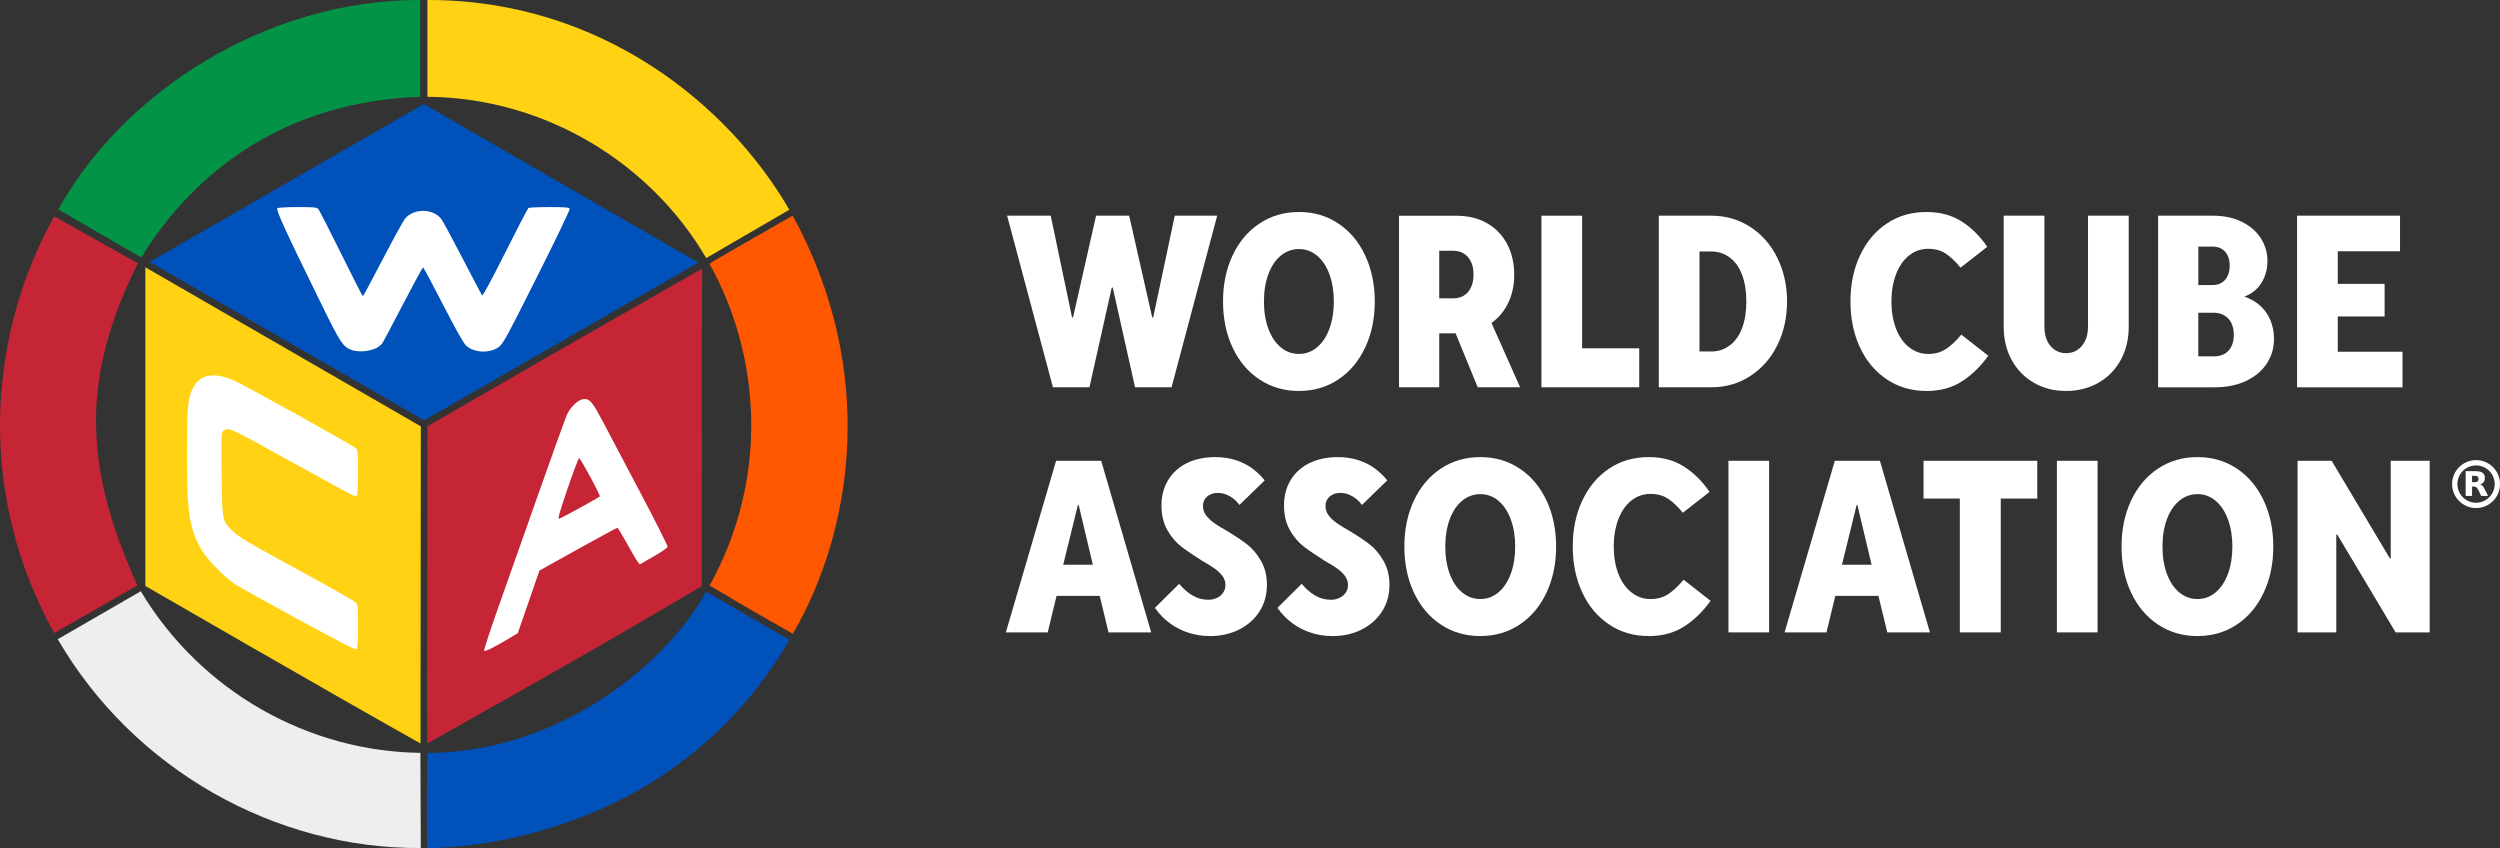 <?xml version="1.0" encoding="UTF-8" standalone="no"?>
<svg
   id="Layer_2"
   data-name="Layer 2"
   viewBox="0 0 781.22 265.01"
   version="1.1"
   sodipodi:docname="WCA Logo Lockup.svg"
   inkscape:version="1.4.2 (f4327f4, 2025-05-13)"
   inkscape:export-filename="WCA Logo Lockup.png"
   inkscape:export-xdpi="96"
   inkscape:export-ydpi="96"
   xmlns:inkscape="http://www.inkscape.org/namespaces/inkscape"
   xmlns:sodipodi="http://sodipodi.sourceforge.net/DTD/sodipodi-0.dtd"
   xmlns="http://www.w3.org/2000/svg"
   xmlns:svg="http://www.w3.org/2000/svg">
  <rect x="0" y="0" width="781.22" height="265.01" fill="#333333" stroke="none"/>
  <sodipodi:namedview
     id="namedview35"
     pagecolor="#ffffff"
     bordercolor="#000000"
     borderopacity="0.25"
     inkscape:showpageshadow="2"
     inkscape:pageopacity="0.0"
     inkscape:pagecheckerboard="0"
     inkscape:deskcolor="#d1d1d1"
     inkscape:zoom="1.0933988"
     inkscape:cx="477.86772"
     inkscape:cy="169.65447"
     inkscape:window-width="2560"
     inkscape:window-height="1369"
     inkscape:window-x="-8"
     inkscape:window-y="1432"
     inkscape:window-maximized="1"
     inkscape:current-layer="g35" />
  <defs
     id="defs1">
    <style
       id="style1">
      .cls-1 {
        fill: #c62535;
      }

      .cls-2 {
        fill: #029347;
      }

      .cls-3 {
        fill: #ffd313;
      }

      .cls-4 {
        fill: #fff;
      }

      .cls-5 {
        fill: #ff5800;
      }

      .cls-6 {
        fill: #0051ba;
      }

      .cls-7 {
        fill: #eee;
      }
    </style>
  </defs>
  <g
     id="Layer_1-2"
     data-name="Layer 1">
    <g
       id="g35">
      <g
         id="g23"
         style="fill:#ffffff">
        <g
           id="g20"
           style="fill:#ffffff">
          <path
             d="M329.03,121.02l-14.32-53.62h13.63l6.66,31.79h.31l7.2-31.79h10.34l7.2,31.79h.31l6.74-31.79h13.25l-14.25,53.62h-11.41l-6.97-31.17h-.31l-6.97,31.17h-11.41Z"
             id="path1"
             style="fill:#ffffff" />
          <path
             d="M405.93,122.17c-4.65,0-8.77-1.2-12.37-3.6-3.6-2.4-6.4-5.72-8.39-9.96-1.99-4.24-2.99-9.04-2.99-14.4s1-10.16,2.99-14.4c1.99-4.24,4.79-7.56,8.39-9.96,3.6-2.4,7.72-3.6,12.37-3.6s8.69,1.2,12.29,3.6c3.6,2.4,6.4,5.73,8.39,10,1.99,4.26,2.99,9.05,2.99,14.36s-.99,10.1-2.99,14.36c-1.99,4.26-4.79,7.6-8.39,10-3.6,2.4-7.7,3.6-12.29,3.6ZM405.93,110.6c2.09,0,3.97-.69,5.63-2.07,1.66-1.38,2.95-3.32,3.87-5.82.92-2.5,1.38-5.34,1.38-8.5s-.46-6-1.38-8.5c-.92-2.5-2.21-4.44-3.87-5.82-1.66-1.38-3.54-2.07-5.63-2.07s-4.05.69-5.71,2.07c-1.66,1.38-2.95,3.31-3.87,5.78-.92,2.48-1.38,5.32-1.38,8.54s.46,6.06,1.38,8.54c.92,2.48,2.21,4.4,3.87,5.78,1.66,1.38,3.56,2.07,5.71,2.07Z"
             id="path2"
             style="fill:#ffffff" />
          <path
             d="M466.07,100.92c2.01-1.42,3.63-3.26,4.85-5.52,1.5-2.78,2.26-5.96,2.26-9.54s-.76-6.9-2.26-9.69c-1.51-2.78-3.61-4.93-6.32-6.47-2.71-1.53-5.92-2.29-9.65-2.29h-17.77v53.61h12.56v-16.85h5.12l6.91,16.85h13.25l-8.95-20.1ZM449.74,78.36h4.44c1.23,0,2.31.29,3.26.88.94.59,1.68,1.43,2.22,2.53.54,1.09.8,2.44.8,4.02s-.26,2.87-.8,4.02c-.54,1.15-1.28,2-2.22,2.56-.95.57-2.03.85-3.26.85h-4.44v-14.86Z"
             id="path3"
             style="fill:#ffffff" />
          <path
             d="M481.68,121.02v-53.62h12.71v41.44h17.85v12.18h-30.56Z"
             id="path4"
             style="fill:#ffffff" />
          <path
             d="M518.36,121.02v-53.62h16.39c4.55,0,8.63,1.19,12.26,3.56,3.63,2.37,6.43,5.6,8.43,9.69,1.99,4.09,2.99,8.6,2.99,13.56s-1,9.47-2.99,13.56c-1.99,4.09-4.8,7.31-8.43,9.69-3.63,2.37-7.71,3.56-12.26,3.56h-16.39ZM534.75,109.84c2.15,0,4.06-.62,5.75-1.88,1.69-1.25,2.97-3.05,3.87-5.4.89-2.35,1.34-5.13,1.34-8.35s-.45-6-1.34-8.35c-.89-2.35-2.18-4.15-3.87-5.4-1.69-1.25-3.6-1.88-5.75-1.88h-3.68v31.25h3.68Z"
             id="path5"
             style="fill:#ffffff" />
          <path
             d="M602,122.17c-4.65,0-8.77-1.2-12.37-3.6-3.6-2.4-6.4-5.72-8.39-9.96-1.99-4.24-2.99-9.04-2.99-14.4s.99-10.16,2.99-14.4c1.99-4.24,4.77-7.56,8.35-9.96,3.57-2.4,7.71-3.6,12.41-3.6,4.24,0,7.9.98,10.99,2.95,3.09,1.97,5.76,4.61,8,7.93l-8.35,6.51c-1.58-1.94-3.13-3.41-4.63-4.4-1.51-1-3.33-1.49-5.48-1.49s-4.24.69-5.97,2.07c-1.74,1.38-3.09,3.33-4.06,5.86-.97,2.53-1.45,5.37-1.45,8.54s.49,6,1.45,8.5c.97,2.5,2.34,4.44,4.1,5.82,1.76,1.38,3.74,2.07,5.94,2.07s3.93-.51,5.51-1.53c1.58-1.02,3.19-2.53,4.83-4.52l8.43,6.59c-2.4,3.37-5.16,6.05-8.27,8.04-3.12,1.99-6.79,2.99-11.03,2.99Z"
             id="path6"
             style="fill:#ffffff" />
          <path
             d="M645.58,122.17c-3.73,0-7.07-.86-10.03-2.57-2.96-1.71-5.27-4.08-6.93-7.12-1.66-3.04-2.49-6.5-2.49-10.38v-34.7h12.72v34.62c0,1.68.28,3.15.84,4.4.56,1.25,1.37,2.22,2.41,2.91,1.05.69,2.21,1.03,3.49,1.03,1.38,0,2.58-.34,3.6-1.03,1.02-.69,1.83-1.65,2.41-2.87.59-1.23.88-2.71.88-4.44v-34.62h12.72v34.7c0,3.88-.83,7.34-2.49,10.38-1.66,3.04-3.98,5.41-6.97,7.12s-6.37,2.57-10.15,2.57Z"
             id="path7"
             style="fill:#ffffff" />
          <path
             d="M674.38,121.02v-53.62h17.16c3.32,0,6.27.61,8.85,1.84,2.58,1.23,4.58,2.92,6.01,5.09,1.43,2.17,2.15,4.58,2.15,7.24,0,1.84-.32,3.52-.96,5.06-.64,1.53-1.49,2.8-2.57,3.79-1.07,1-2.3,1.75-3.68,2.26,2.04.72,3.75,1.72,5.13,3.03,1.38,1.3,2.41,2.83,3.1,4.6.69,1.76,1.03,3.61,1.03,5.55,0,2.86-.75,5.44-2.26,7.74-1.51,2.3-3.66,4.11-6.47,5.44-2.81,1.33-6.13,1.99-9.96,1.99h-17.54ZM691.46,89.08c1.02,0,1.93-.23,2.72-.69.79-.46,1.42-1.15,1.88-2.07s.69-2.02.69-3.29c0-1.89-.49-3.36-1.45-4.4-.97-1.05-2.25-1.57-3.83-1.57h-4.52v12.02h4.52ZM691.84,111.37c1.23,0,2.31-.26,3.25-.77.95-.51,1.67-1.28,2.18-2.3.51-1.02.77-2.25.77-3.68s-.26-2.65-.77-3.68c-.51-1.02-1.24-1.81-2.18-2.37-.95-.56-2.03-.84-3.25-.84h-4.9v13.63h4.9Z"
             id="path8"
             style="fill:#ffffff" />
          <path
             d="M717.81,121.02v-53.62h32.17v11.11h-19.45v10.19h14.63v10.19h-14.63v11.03h20.22v11.11h-32.94Z"
             id="path9"
             style="fill:#ffffff" />
          <path
             d="M314.32,197.61l15.7-53.62h14.09l15.62,53.62h-13.33l-2.76-11.41h-13.48l-2.76,11.41h-13.1ZM332.24,176.47h9.27l-4.44-18.69h-.23l-4.6,18.69Z"
             id="path10"
             style="fill:#ffffff" />
          <path
             d="M378.05,198.76c-2.25,0-4.43-.33-6.55-1-2.12-.66-4.07-1.65-5.86-2.95-1.79-1.3-3.37-2.92-4.75-4.86l7.58-7.51c1.33,1.58,2.74,2.81,4.25,3.68,1.51.87,3.13,1.3,4.86,1.3,1.02,0,1.94-.2,2.76-.61s1.45-.96,1.91-1.65c.46-.69.69-1.47.69-2.34,0-1.07-.32-2.03-.96-2.87-.64-.84-1.47-1.62-2.49-2.34-1.02-.71-2.3-1.51-3.83-2.37-2.6-1.63-4.76-3.1-6.47-4.4-1.71-1.3-3.18-3.03-4.4-5.17s-1.84-4.72-1.84-7.74.69-5.59,2.07-7.89c1.38-2.3,3.33-4.07,5.86-5.32,2.53-1.25,5.5-1.88,8.92-1.88,2.25,0,4.34.31,6.28.92,1.94.61,3.66,1.47,5.17,2.57,1.51,1.1,2.82,2.36,3.95,3.79l-7.89,7.66c-.61-.82-1.25-1.48-1.91-1.99-.66-.51-1.41-.93-2.22-1.26-.82-.33-1.71-.5-2.68-.5-.87,0-1.66.18-2.37.54-.72.36-1.26.84-1.65,1.46-.38.61-.57,1.3-.57,2.07,0,1.07.31,2.03.92,2.87.61.84,1.43,1.63,2.45,2.37,1.02.74,2.27,1.52,3.75,2.34,2.65,1.58,4.84,3.03,6.55,4.33,1.71,1.3,3.19,3.04,4.44,5.21,1.25,2.17,1.88,4.69,1.88,7.54,0,3.17-.79,5.96-2.37,8.39-1.58,2.43-3.73,4.3-6.43,5.63-2.71,1.33-5.72,1.99-9.04,1.99Z"
             id="path11"
             style="fill:#ffffff" />
          <path
             d="M416.34,198.76c-2.25,0-4.43-.33-6.55-1-2.12-.66-4.07-1.65-5.86-2.95-1.79-1.3-3.37-2.92-4.75-4.86l7.58-7.51c1.33,1.58,2.74,2.81,4.25,3.68,1.51.87,3.13,1.3,4.86,1.3,1.02,0,1.94-.2,2.76-.61s1.45-.96,1.91-1.65c.46-.69.69-1.47.69-2.34,0-1.07-.32-2.03-.96-2.87-.64-.84-1.47-1.62-2.49-2.34-1.02-.71-2.3-1.51-3.83-2.37-2.6-1.63-4.76-3.1-6.47-4.4-1.71-1.3-3.18-3.03-4.4-5.17s-1.84-4.72-1.84-7.74.69-5.59,2.07-7.89c1.38-2.3,3.33-4.07,5.86-5.32,2.53-1.25,5.5-1.88,8.92-1.88,2.25,0,4.34.31,6.28.92,1.94.61,3.66,1.47,5.17,2.57,1.51,1.1,2.82,2.36,3.95,3.79l-7.89,7.66c-.61-.82-1.25-1.48-1.91-1.99-.66-.51-1.41-.93-2.22-1.26-.82-.33-1.71-.5-2.68-.5-.87,0-1.66.18-2.37.54-.72.36-1.26.84-1.65,1.46-.38.61-.57,1.3-.57,2.07,0,1.07.31,2.03.92,2.87.61.84,1.43,1.63,2.45,2.37,1.02.74,2.27,1.52,3.75,2.34,2.65,1.58,4.84,3.03,6.55,4.33,1.71,1.3,3.19,3.04,4.44,5.21,1.25,2.17,1.88,4.69,1.88,7.54,0,3.17-.79,5.96-2.37,8.39-1.58,2.43-3.73,4.3-6.43,5.63-2.71,1.33-5.72,1.99-9.04,1.99Z"
             id="path12"
             style="fill:#ffffff" />
          <path
             d="M462.6,198.76c-4.65,0-8.77-1.2-12.37-3.6-3.6-2.4-6.4-5.72-8.39-9.96-1.99-4.24-2.99-9.04-2.99-14.4s.99-10.16,2.99-14.4c1.99-4.24,4.79-7.56,8.39-9.96,3.6-2.4,7.72-3.6,12.37-3.6s8.69,1.2,12.29,3.6c3.6,2.4,6.4,5.73,8.39,10,1.99,4.26,2.99,9.05,2.99,14.36s-1,10.1-2.99,14.36c-1.99,4.26-4.79,7.6-8.39,10-3.6,2.4-7.7,3.6-12.29,3.6ZM462.6,187.19c2.09,0,3.97-.69,5.63-2.07,1.66-1.38,2.95-3.32,3.87-5.82.92-2.5,1.38-5.34,1.38-8.5s-.46-6-1.38-8.5c-.92-2.5-2.21-4.44-3.87-5.82-1.66-1.38-3.54-2.07-5.63-2.07s-4.05.69-5.71,2.07c-1.66,1.38-2.95,3.31-3.87,5.78-.92,2.48-1.38,5.32-1.38,8.54s.46,6.06,1.38,8.54c.92,2.48,2.21,4.4,3.87,5.78,1.66,1.38,3.56,2.07,5.71,2.07Z"
             id="path13"
             style="fill:#ffffff" />
          <path
             d="M515.22,198.76c-4.65,0-8.77-1.2-12.37-3.6-3.6-2.4-6.4-5.72-8.39-9.96-1.99-4.24-2.99-9.04-2.99-14.4s.99-10.16,2.99-14.4c1.99-4.24,4.77-7.56,8.35-9.96,3.57-2.4,7.71-3.6,12.41-3.6,4.24,0,7.9.98,10.99,2.95,3.09,1.97,5.76,4.61,8,7.93l-8.35,6.51c-1.58-1.94-3.13-3.41-4.63-4.4-1.51-1-3.33-1.49-5.48-1.49s-4.24.69-5.97,2.07c-1.74,1.38-3.09,3.33-4.06,5.86-.97,2.53-1.45,5.37-1.45,8.54s.49,6,1.45,8.5c.97,2.5,2.34,4.44,4.1,5.82,1.76,1.38,3.74,2.07,5.94,2.07s3.93-.51,5.51-1.53c1.58-1.02,3.19-2.53,4.83-4.52l8.43,6.59c-2.4,3.37-5.16,6.05-8.27,8.04-3.12,1.99-6.79,2.99-11.03,2.99Z"
             id="path14"
             style="fill:#ffffff" />
          <path
             d="M540.12,197.61v-53.62h12.71v53.62h-12.71Z"
             id="path15"
             style="fill:#ffffff" />
          <path
             d="M557.66,197.61l15.7-53.62h14.09l15.63,53.62h-13.33l-2.76-11.41h-13.48l-2.76,11.41h-13.1ZM575.58,176.47h9.27l-4.44-18.69h-.23l-4.59,18.69Z"
             id="path16"
             style="fill:#ffffff" />
          <path
             d="M612.42,197.61v-41.82h-11.34v-11.8h35.54v11.8h-11.41v41.82h-12.79Z"
             id="path17"
             style="fill:#ffffff" />
          <path
             d="M642.75,197.61v-53.62h12.71v53.62h-12.71Z"
             id="path18"
             style="fill:#ffffff" />
          <path
             d="M686.71,198.76c-4.65,0-8.77-1.2-12.37-3.6-3.6-2.4-6.4-5.72-8.39-9.96-1.99-4.24-2.99-9.04-2.99-14.4s1-10.16,2.99-14.4c1.99-4.24,4.79-7.56,8.39-9.96,3.6-2.4,7.72-3.6,12.37-3.6s8.69,1.2,12.29,3.6c3.6,2.4,6.4,5.73,8.39,10,1.99,4.26,2.99,9.05,2.99,14.36s-.99,10.1-2.99,14.36c-1.99,4.26-4.79,7.6-8.39,10-3.6,2.4-7.7,3.6-12.29,3.6ZM686.71,187.19c2.09,0,3.97-.69,5.63-2.07,1.66-1.38,2.95-3.32,3.87-5.82.92-2.5,1.38-5.34,1.38-8.5s-.46-6-1.38-8.5c-.92-2.5-2.21-4.44-3.87-5.82-1.66-1.38-3.54-2.07-5.63-2.07s-4.05.69-5.71,2.07c-1.66,1.38-2.95,3.31-3.87,5.78-.92,2.48-1.38,5.32-1.38,8.54s.46,6.06,1.38,8.54c.92,2.48,2.21,4.4,3.87,5.78,1.66,1.38,3.56,2.07,5.71,2.07Z"
             id="path19"
             style="fill:#ffffff" />
          <path
             d="M717.96,197.61v-53.62h10.65l18.23,30.56h.23v-30.56h12.18v53.62h-10.65l-18.23-30.56h-.31v30.56h-12.1Z"
             id="path20"
             style="fill:#ffffff" />
        </g>
        <g
           id="g22"
           style="fill:#ffffff">
          <path
             d="M773.74,158.76c-4.13,0-7.49-3.36-7.49-7.49s3.36-7.49,7.49-7.49,7.49,3.36,7.49,7.49-3.36,7.49-7.49,7.49ZM773.74,145.44c-3.21,0-5.83,2.61-5.83,5.83s2.61,5.83,5.83,5.83,5.83-2.61,5.83-5.83-2.61-5.83-5.83-5.83Z"
             id="path21"
             style="fill:#ffffff" />
          <path
             d="M773.33,150.67c.42,0,.71-.08.89-.24.18-.15.28-.4.28-.77s-.1-.6-.28-.76c-.18-.15-.48-.22-.89-.22h-.85v1.99h.85ZM772.49,152.05v2.93h-2v-7.75h3.05c1.02,0,1.77.18,2.24.52.48.34.71.88.71,1.62,0,.51-.12.93-.37,1.26-.25.33-.62.57-1.12.72.28.07.52.21.74.43.22.22.43.55.65,1l1.09,2.2h-2.13l-.95-1.93c-.19-.39-.39-.65-.58-.79-.19-.14-.46-.22-.78-.22h-.56,0Z"
             id="path22"
             style="fill:#ffffff" />
        </g>
      </g>
      <g
         id="g34">
        <path
           class="cls-3"
           d="M133.56,30.24c0-10.36,0-14.42,0-30.24,54.64-.09,94.51,33.29,113.09,65.54-23.4,13.62-25.97,15.1-25.97,15.1-17.16-29.36-49.86-50.05-87.12-50.4Z"
           id="path23" />
        <path
           class="cls-3"
           d="M45.42,183.1v-99.57l86.08,49.71-.09,99.1c-28.81-16.17-85.99-49.24-85.99-49.24Z"
           id="path24" />
        <path
           class="cls-5"
           d="M221.75,182.97c18.8-33.94,15.82-72.04-.02-100.5.21-.53,17.35-10.02,25.97-15.1,26.55,48.63,18.93,98.09.07,130.67-10.56-5.92-16.11-9.22-26.04-15.07h0Z"
           id="path25" />
        <path
           class="cls-1"
           d="M16.97,67.63l26.1,14.66c-18.24,36.63-16.53,64.4-.14,100.64l-25.99,14.89c-26.14-47.09-18.73-97.02.04-130.19Z"
           id="path26" />
        <path
           class="cls-1"
           d="M133.56,133.24c29.1-16.97,85.86-49.31,85.86-49.31-.35,66.47.03,4.23-.11,99.2-28.2,16.79-54.55,31.62-85.8,49.21-.16-20.85.06-24.17.06-99.1h0Z"
           id="path27" />
        <path
           class="cls-2"
           d="M18.23,65.45C38.29,29.11,82.83-.1,131.3,0v30.24c-41.44,1.48-70.1,22.5-87.16,50.22-9.87-5.71-14.68-8.54-25.91-15.01Z"
           id="path28" />
        <path
           class="cls-7"
           d="M43.99,184.77c19.11,31.82,52.83,50.06,87.38,50.49l.12,29.74c-45.36.28-89.69-24.37-113.44-65.25l25.94-14.99h0Z"
           id="path29" />
        <path
           class="cls-6"
           d="M46.75,81.85l85.68-49.35,85.82,49.57-85.73,49.29-85.78-49.51Z"
           id="path30" />
        <path
           class="cls-6"
           d="M133.44,265.01c-.08-11.53-.02-19.48.06-29.74,40.87,0,74.69-27.52,87.15-50.38,11.23,6.48,15.42,8.92,26.05,15.05-36.63,62.87-103.86,65.07-113.26,65.07Z"
           id="path31" />
        <path
           class="cls-4"
           d="M111.9,195.79c0-5.83-.08-6.79-.66-7.46-.36-.43-8.03-4.79-17.05-9.7-17.84-9.73-19.52-10.73-21.88-13.08-2.88-2.86-2.89-2.93-3.03-17.53-.13-12.53-.11-12.95.62-13.48,1.51-1.1,1.26-1.22,23.09,10.84,19.11,10.56,18.11,10.05,18.56,9.33.19-.3.34-3.53.35-7.19,0-5.79-.08-6.74-.65-7.4-.77-.88-35.95-20.4-38.72-21.49-6.41-2.52-10.45-1.45-12.56,3.32-1.3,2.94-1.55,6.11-1.54,20.15,0,18.34.76,23.21,4.59,29.76,1.87,3.19,7.04,8.46,10.51,10.72,1.38.9,10.36,5.91,19.96,11.14,12.76,6.95,17.6,9.42,17.94,9.14.34-.28.47-2.18.47-7.08h0Z"
           id="path32" />
        <path
           class="cls-4"
           d="M117.42,108.86c.84-.43,1.78-1.18,2.09-1.65.31-.48,3.23-5.99,6.5-12.27,3.26-6.26,6.05-11.4,6.19-11.4s2.97,5.27,6.27,11.71c4.13,8.05,6.39,12.05,7.23,12.79,2.5,2.22,7.22,2.44,10.06.47,1.41-.98,2.34-2.67,12-21.9,5.77-11.46,10.39-21.08,10.28-21.37-.16-.43-1.39-.53-6.34-.53-3.38,0-6.33.13-6.56.28s-3.51,6.45-7.28,13.98c-3.81,7.62-6.99,13.56-7.17,13.37-.17-.18-2.9-5.33-6.06-11.44-3.16-6.11-6.16-11.68-6.67-12.38-2.53-3.42-8.6-3.52-11.4-.19-.51.61-3.64,6.31-6.95,12.67-3.31,6.36-6.12,11.57-6.23,11.57s-3.16-5.98-6.76-13.27c-3.61-7.31-6.81-13.58-7.11-13.94-.48-.58-1.28-.66-6.42-.65-3.23,0-6.11.15-6.4.34-.58.37,2.37,6.83,13.64,29.78,6.06,12.36,6.83,13.53,9.54,14.54,1.95.73,5.57.47,7.53-.53h0Z"
           id="path33" />
        <path
           class="cls-4"
           d="M182.69,124.69c-.24,0-.51.06-.79.12-1.47.32-3.7,2.56-4.71,4.71-.43.92-4.53,12.28-9.09,25.22-4.57,12.95-10.28,29.1-12.68,35.9-2.4,6.8-4.26,12.52-4.14,12.73.23.37,3.45-1.24,8.26-4.15l2.26-1.36,3.39-9.79,3.39-9.79,12.04-6.69c6.63-3.68,12.17-6.68,12.31-6.68s1.49,2.21,2.98,4.92c1.49,2.7,3.01,5.28,3.36,5.72l.65.81,4.28-2.44c2.35-1.34,4.34-2.71,4.41-3.05.06-.34-3.68-7.79-8.32-16.57-4.64-8.77-9.93-18.79-11.76-22.28-3.15-5.99-4.15-7.41-5.87-7.32h0ZM180.97,143.18c.53.17,6.7,11.55,6.46,11.93-.21.34-11.43,6.51-12.71,7-.51.19.06-1.87,2.63-9.4,1.81-5.3,3.43-9.59,3.61-9.53Z"
           id="path34" />
      </g>
    </g>
  </g>
</svg>
